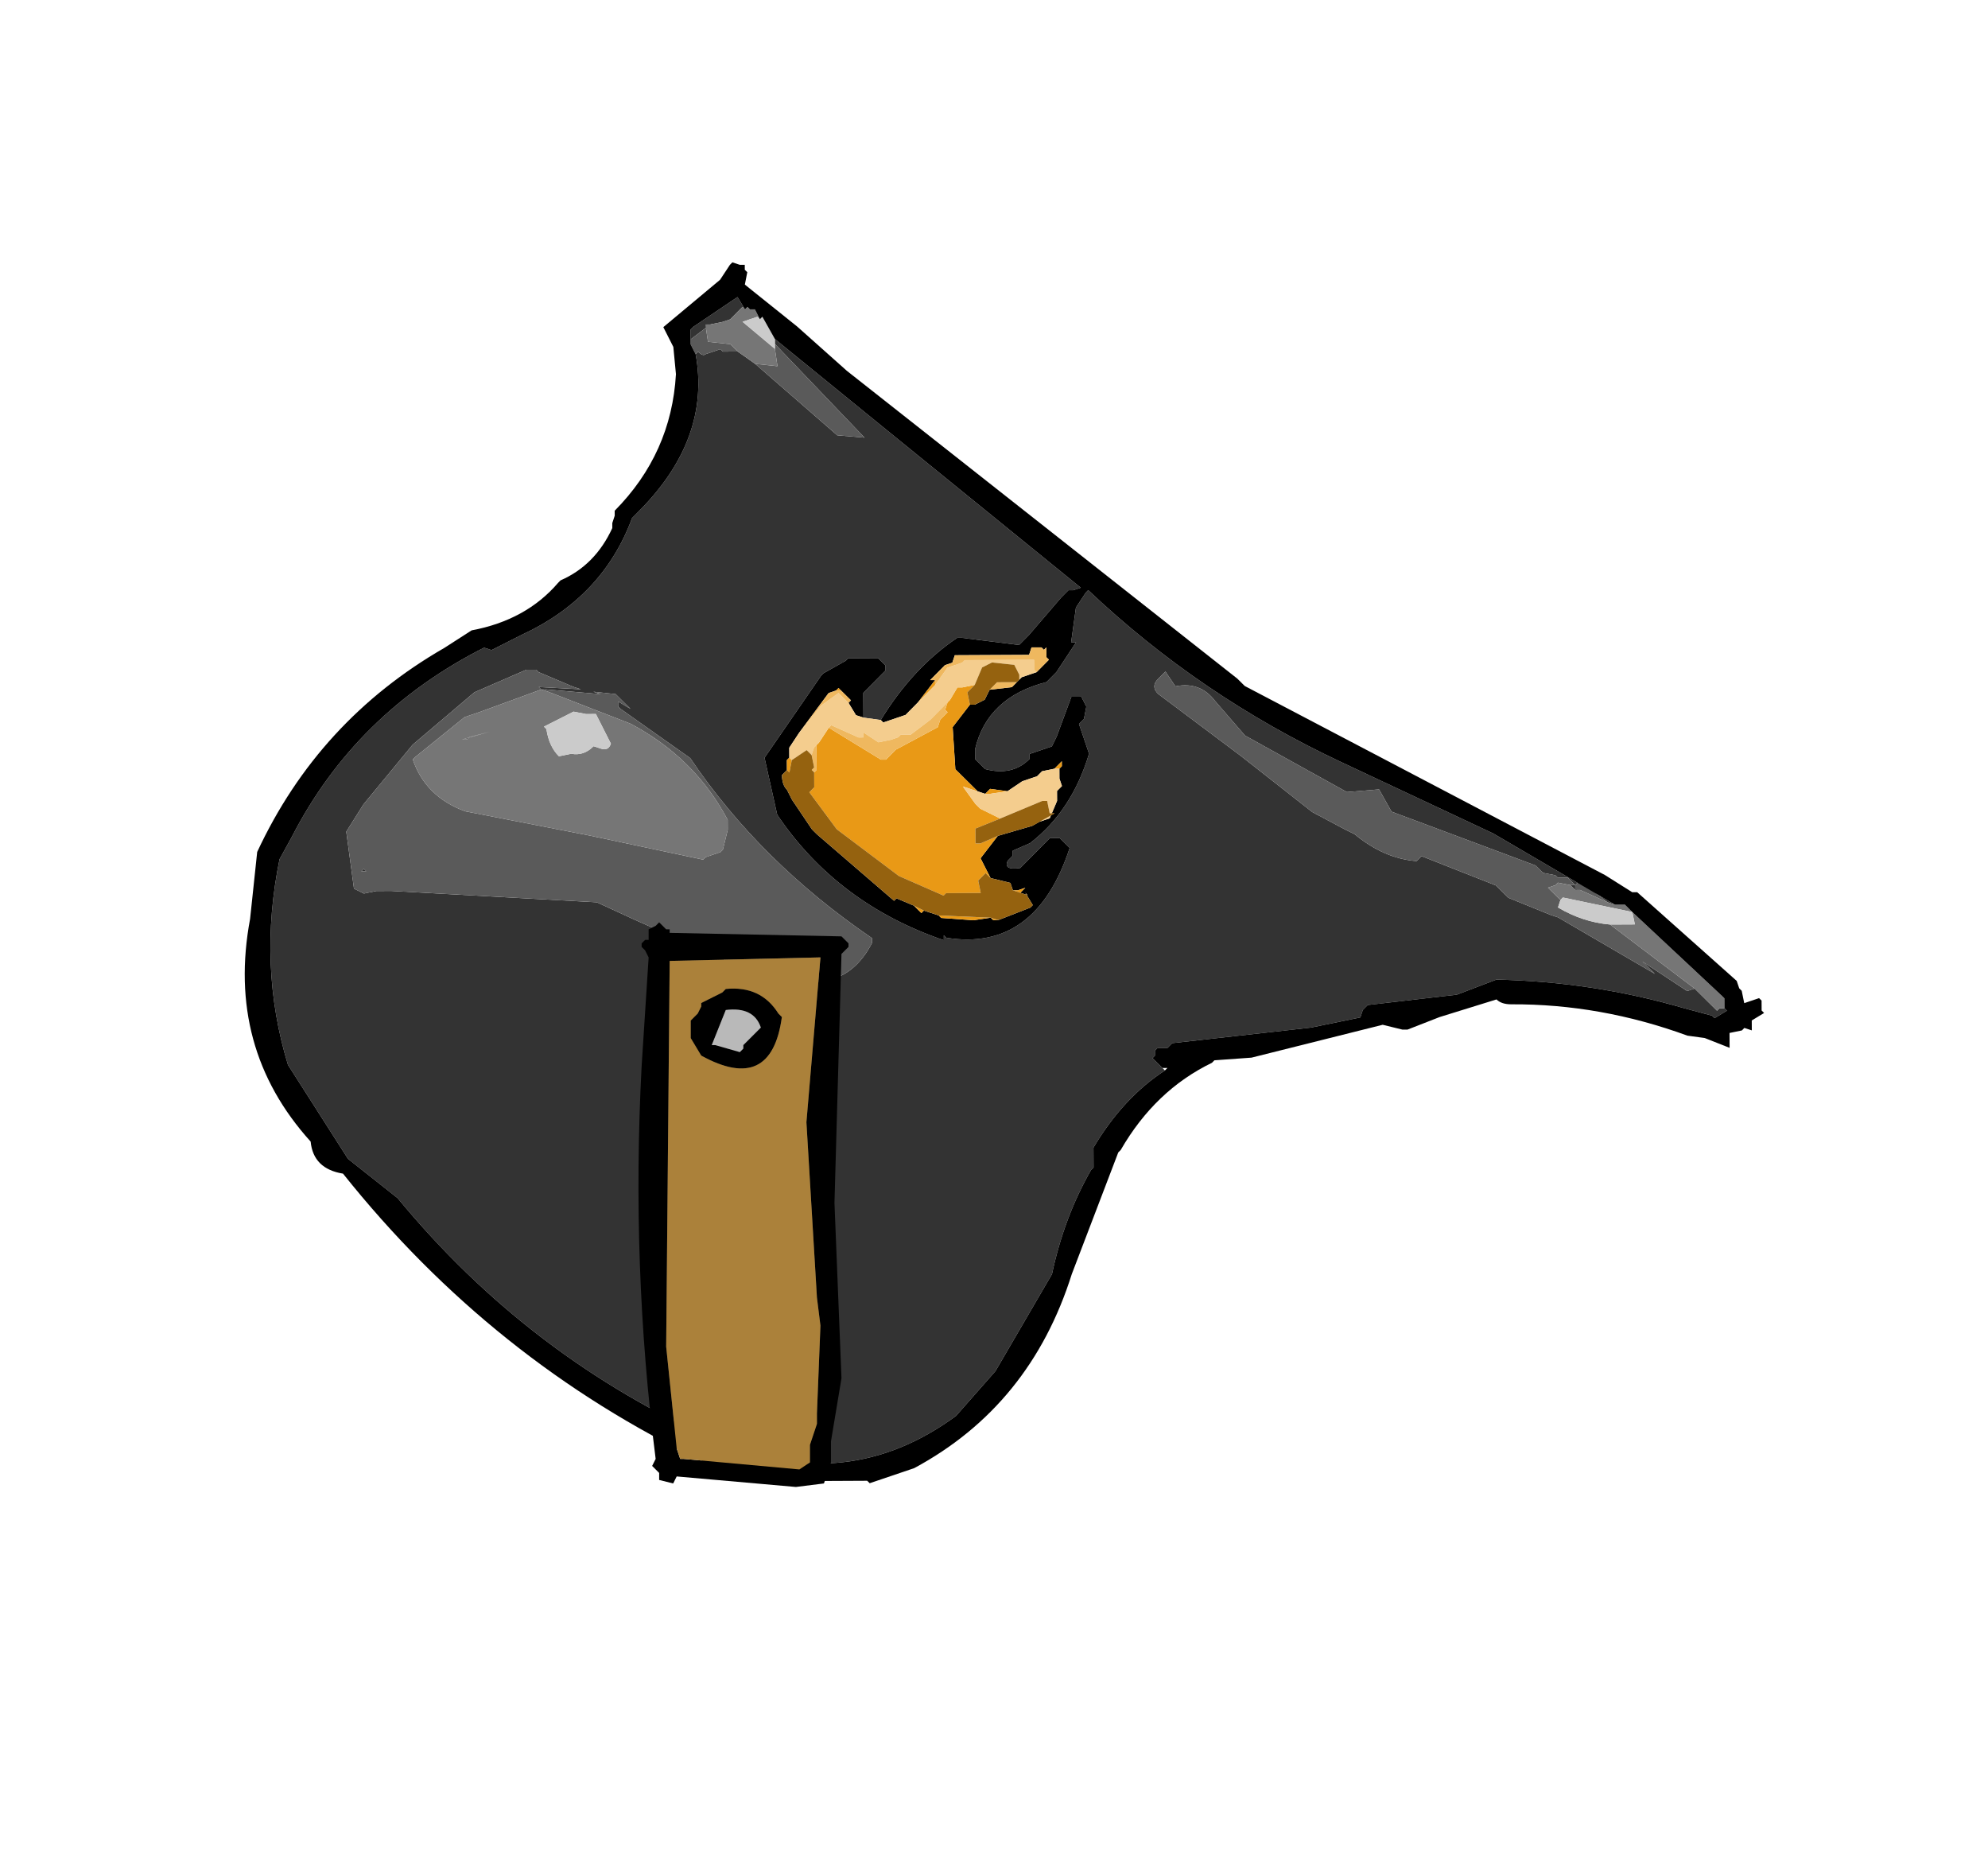 <?xml version="1.0" encoding="UTF-8" standalone="no"?>
<svg xmlns:xlink="http://www.w3.org/1999/xlink" height="159.3px" width="170.1px" xmlns="http://www.w3.org/2000/svg">
  <g transform="matrix(6.0, 0.0, 0.0, 6.0, 62.7, 88.2)">
    <use height="16.1" transform="matrix(0.71, 0.703, -0.703, 0.71, 1.962, -13.018)" width="18.1" xlink:href="#shape0"/>
    <use height="8.05" transform="matrix(1.0, 0.0, 0.0, 1.0, -1.35, -1.55)" width="3.0" xlink:href="#shape1"/>
  </g>
  <defs>
    <g id="shape0" transform="matrix(1.0, 0.0, 0.0, 1.0, 7.85, 10.5)">
      <path d="M7.5 -9.95 L7.1 -9.9 7.0 -9.85 7.0 -9.8 6.85 -9.8 6.75 -9.7 6.7 -9.7 6.55 -9.6 6.5 -9.6 6.4 -9.6 4.4 -8.7 4.05 -8.8 3.75 -8.45 2.15 -8.0 1.5 -8.05 Q1.15 -8.1 0.95 -7.8 L0.7 -7.85 0.7 -7.8 0.7 -7.7 Q0.7 -7.55 0.85 -7.55 L2.3 -7.75 3.6 -7.9 4.1 -8.05 4.25 -8.1 Q4.8 -8.15 5.15 -8.45 L5.15 -8.5 5.15 -8.55 6.2 -9.0 6.45 -9.0 7.05 -9.25 7.15 -9.3 8.7 -9.7 8.45 -9.7 9.2 -9.85 9.25 -9.95 9.7 -9.95 9.7 -10.0 9.75 -10.05 9.8 -10.05 9.75 -9.85 9.7 -9.85 9.35 -9.65 Q8.15 -9.0 7.15 -8.05 L6.9 -7.5 6.1 -6.5 6.1 -6.4 6.15 -6.3 5.75 -5.7 4.5 -4.15 4.5 -4.05 4.45 -4.0 4.4 -3.95 4.4 -3.9 4.45 -3.85 4.45 -3.8 4.65 -3.8 4.7 -3.8 Q4.55 -3.1 4.75 -2.3 L4.8 -2.25 4.95 -2.1 4.95 -2.05 Q5.15 -1.3 5.6 -0.6 L6.0 0.95 6.05 1.8 Q5.75 3.7 3.9 4.45 1.15 5.5 -1.8 5.2 L-2.7 5.3 -4.25 4.95 Q-5.55 4.25 -6.4 2.95 L-6.5 2.6 Q-7.1 0.7 -6.45 -1.25 L-6.35 -1.3 -6.2 -1.75 Q-5.75 -2.95 -6.25 -4.05 L-6.25 -4.2 Q-6.25 -5.65 -7.25 -6.35 L-7.25 -6.4 Q-7.15 -6.4 -7.15 -6.45 L-7.05 -6.65 -7.0 -6.65 -6.85 -6.8 -6.55 -6.85 -5.0 -6.95 -4.7 -7.2 -6.55 -7.25 -6.6 -7.3 -4.55 -7.5 -1.0 -7.85 -1.05 -7.75 -1.1 -7.7 -1.1 -7.55 -1.05 -6.85 -1.05 -6.8 -1.05 -6.65 -1.7 -6.15 -1.75 -6.1 Q-1.9 -5.35 -1.7 -4.5 L-1.9 -4.35 -1.95 -4.4 -2.0 -4.45 -2.15 -4.6 -2.15 -4.65 -2.15 -5.05 -2.2 -5.1 -2.35 -5.1 -2.65 -4.8 -2.65 -4.75 -2.75 -4.4 -2.75 -4.35 -2.5 -2.95 -1.8 -2.5 Q-0.3 -2.2 1.15 -2.9 L1.1 -2.95 1.15 -2.95 Q2.2 -3.7 1.5 -5.1 L1.3 -5.1 1.2 -5.0 1.2 -4.4 Q1.05 -4.2 1.0 -4.35 L1.0 -4.45 0.95 -4.5 1.05 -4.75 Q1.15 -5.5 0.75 -6.25 L0.35 -6.45 0.35 -6.55 0.25 -6.7 0.1 -6.75 0.0 -6.65 0.25 -6.1 0.3 -5.95 0.15 -5.65 0.2 -5.6 Q0.2 -5.25 -0.15 -5.05 L-0.35 -5.05 -0.45 -5.15 Q-0.85 -5.8 -0.4 -6.55 L-0.4 -6.75 -0.5 -7.25 -0.55 -7.2 -0.85 -7.6 -0.9 -7.85 -0.9 -7.9 Q1.3 -7.95 3.4 -8.7 L5.65 -9.5 7.6 -10.0 7.5 -9.95 M6.95 -9.75 L7.0 -9.8 7.05 -9.75 6.95 -9.75 M0.45 -2.15 L0.4 -2.2 Q-1.5 -1.85 -3.25 -2.2 L-4.45 -2.0 -4.5 -2.0 -4.55 -2.05 -4.35 -2.1 -4.6 -2.1 -4.65 -2.1 -4.9 -1.9 -4.8 -1.95 -5.4 -1.45 -5.45 -1.4 -5.5 -1.4 -5.05 -1.8 -5.15 -1.75 -5.65 -1.55 -5.7 -1.55 -5.8 -1.45 -6.1 -0.7 -6.2 0.45 -6.1 1.55 -6.0 2.0 -5.35 2.5 -5.2 2.45 -5.1 2.3 -4.95 2.15 -2.75 0.2 -2.2 0.0 -0.35 -0.7 -0.1 -0.9 Q0.7 -1.35 0.45 -2.15 M-7.45 -6.45 L-7.55 -6.55 -7.55 -6.6 -7.4 -7.35 -7.2 -7.3 -7.25 -7.3 -7.25 -7.05 -7.3 -6.95 -7.4 -6.8 -7.45 -6.45 M-5.45 2.25 L-5.45 2.2 -5.4 2.2 -5.45 2.25" fill="#333333" fill-rule="evenodd" stroke="none"/>
      <path d="M9.25 -9.95 L9.2 -9.85 8.45 -9.7 8.7 -9.7 7.15 -9.3 7.05 -9.25 6.45 -9.0 6.2 -9.0 5.15 -8.55 5.15 -8.5 5.15 -8.45 Q4.8 -8.15 4.25 -8.1 L4.1 -8.05 3.6 -7.9 2.3 -7.75 0.85 -7.55 Q0.7 -7.55 0.7 -7.7 L0.7 -7.8 0.7 -7.85 0.95 -7.8 Q1.15 -8.1 1.5 -8.05 L2.15 -8.0 3.75 -8.45 4.05 -8.8 4.4 -8.7 6.4 -9.6 6.5 -9.6 6.55 -9.6 6.7 -9.7 6.75 -9.7 6.85 -9.8 7.0 -9.8 7.0 -9.85 7.1 -9.9 7.5 -9.95 7.1 -9.8 7.05 -9.75 7.0 -9.8 6.95 -9.75 6.8 -9.65 6.8 -9.6 6.75 -9.5 6.8 -9.5 6.9 -9.5 7.0 -9.5 7.05 -9.4 Q7.45 -9.5 7.75 -9.75 L9.25 -9.95 M-6.55 -7.25 L-4.7 -7.2 -5.0 -6.95 -6.55 -6.85 -6.3 -7.05 -6.5 -7.2 -6.55 -7.25 M-6.85 -6.8 L-7.0 -6.65 -7.05 -6.65 -7.15 -6.45 Q-7.15 -6.4 -7.25 -6.4 L-7.25 -6.35 -7.4 -6.4 -7.45 -6.45 -7.4 -6.8 -7.45 -6.75 -7.25 -6.6 -7.0 -6.8 -6.85 -6.8 M0.45 -2.15 Q0.7 -1.35 -0.1 -0.9 L-0.35 -0.7 -2.2 0.0 -2.75 0.2 -4.95 2.15 -5.1 2.3 -5.2 2.45 -5.35 2.5 -6.0 2.0 -6.1 1.55 -6.2 0.45 -6.1 -0.7 -5.8 -1.45 -5.7 -1.55 -5.65 -1.55 -5.15 -1.75 -5.05 -1.8 -5.5 -1.4 -5.45 -1.4 -5.4 -1.45 -4.8 -1.95 -4.9 -1.9 -4.65 -2.1 -4.6 -2.1 -4.35 -2.1 -4.55 -2.05 -4.5 -2.0 -4.45 -2.0 -3.25 -2.2 Q-1.5 -1.85 0.4 -2.2 L0.45 -2.15 M-5.45 -1.4 L-5.85 -0.55 -5.95 -0.35 -6.05 0.55 -6.05 0.6 Q-5.55 0.85 -5.0 0.6 L-3.5 -0.4 -2.8 -0.85 -2.1 -1.3 -2.1 -1.35 -2.0 -1.55 -2.0 -1.6 -2.15 -1.85 -2.2 -1.9 -2.25 -1.95 Q-3.2 -2.25 -4.2 -1.95 L-5.35 -1.45 -5.45 -1.4 M-5.7 -0.2 L-5.7 -0.15 -5.75 -0.1 -5.55 -0.45 -5.7 -0.2 M-5.45 2.25 L-5.4 2.2 -5.45 2.2 -5.45 2.25" fill="#5a5a5a" fill-rule="evenodd" stroke="none"/>
      <path d="M7.5 -9.95 L7.6 -10.0 7.7 -10.1 7.85 -10.1 9.6 -10.15 9.65 -10.15 9.7 -10.1 9.75 -10.05 9.7 -10.0 9.7 -9.95 9.25 -9.95 7.75 -9.75 8.0 -10.0 7.85 -10.1 7.0 -9.55 7.0 -9.5 6.9 -9.5 6.8 -9.5 6.75 -9.5 6.8 -9.6 6.8 -9.65 6.95 -9.75 7.05 -9.75 7.1 -9.8 7.5 -9.95 M-6.55 -6.85 L-6.85 -6.8 -7.0 -6.8 -7.25 -6.6 -7.45 -6.75 -7.4 -6.8 -7.3 -6.95 -7.25 -7.05 -7.25 -7.3 -7.2 -7.3 -7.2 -7.35 -7.15 -7.35 -7.1 -7.4 -6.95 -7.35 -7.0 -7.35 -7.1 -7.15 -6.5 -7.2 -6.3 -7.05 -6.55 -6.85 M-5.45 -1.4 L-5.35 -1.45 -4.2 -1.95 Q-3.2 -2.25 -2.25 -1.95 L-2.2 -1.9 -2.15 -1.85 -2.0 -1.6 -2.0 -1.55 -2.1 -1.35 -2.1 -1.3 -2.8 -0.85 -3.5 -0.4 -5.0 0.6 Q-5.55 0.85 -6.05 0.6 L-6.05 0.55 -5.95 -0.35 -5.85 -0.55 -5.45 -1.4 M-4.35 -1.35 L-4.25 -1.4 Q-4.15 -1.45 -4.2 -1.55 L-4.65 -1.7 -4.75 -1.6 -4.9 -1.5 -4.95 -1.35 -5.05 -1.05 -5.0 -1.05 Q-4.8 -0.9 -4.6 -0.9 L-4.5 -1.05 Q-4.35 -1.15 -4.35 -1.35 M-5.7 -0.2 L-5.55 -0.45 -5.75 -0.1 -5.7 -0.15 -5.7 -0.2" fill="#767676" fill-rule="evenodd" stroke="none"/>
      <path d="M-6.6 -7.3 L-6.55 -7.25 -6.5 -7.2 -7.1 -7.15 -7.0 -7.35 -6.95 -7.35 -6.95 -7.4 -6.6 -7.3 M7.75 -9.75 Q7.45 -9.5 7.05 -9.4 L7.0 -9.5 7.0 -9.55 7.85 -10.1 8.0 -10.0 7.75 -9.75 M-4.35 -1.35 Q-4.35 -1.15 -4.5 -1.05 L-4.6 -0.9 Q-4.8 -0.9 -5.0 -1.05 L-5.05 -1.05 -4.95 -1.35 -4.9 -1.5 -4.75 -1.6 -4.65 -1.7 -4.2 -1.55 Q-4.15 -1.45 -4.25 -1.4 L-4.35 -1.35" fill="#cbcbcb" fill-rule="evenodd" stroke="none"/>
      <path d="M7.6 -10.0 L5.65 -9.5 3.4 -8.7 Q1.3 -7.95 -0.9 -7.9 L-0.9 -7.85 -0.85 -7.6 -0.55 -7.2 -0.5 -7.25 -0.4 -6.75 -0.4 -6.55 Q-0.85 -5.8 -0.45 -5.15 L-0.35 -5.05 -0.15 -5.05 Q0.2 -5.25 0.2 -5.6 L0.15 -5.65 0.3 -5.95 0.25 -6.1 0.0 -6.65 0.1 -6.75 0.25 -6.7 0.35 -6.55 0.35 -6.45 0.75 -6.25 Q1.15 -5.5 1.05 -4.75 L0.95 -4.5 1.0 -4.45 1.0 -4.35 Q1.05 -4.2 1.2 -4.4 L1.2 -5.0 1.3 -5.1 1.5 -5.1 Q2.2 -3.7 1.15 -2.95 L1.1 -2.95 1.15 -2.9 Q-0.3 -2.2 -1.8 -2.5 L-2.5 -2.95 -2.75 -4.35 -2.75 -4.4 -2.65 -4.75 -2.65 -4.8 -2.35 -5.1 -2.2 -5.1 -2.15 -5.05 -2.15 -4.65 -2.15 -4.6 -2.0 -4.45 -1.95 -4.4 -1.9 -4.35 -2.0 -4.3 -2.2 -4.35 -2.2 -4.4 -2.35 -4.4 -2.45 -4.4 -2.45 -4.35 -2.5 -4.25 -2.4 -3.55 -2.35 -3.3 -2.25 -3.2 -2.25 -3.15 -2.15 -3.05 -2.15 -2.95 Q-2.05 -2.85 -1.95 -2.85 L-1.8 -2.8 -1.3 -2.7 -1.25 -2.7 -1.2 -2.7 0.25 -2.8 0.25 -2.85 0.5 -2.95 0.65 -2.95 0.65 -3.0 0.85 -3.1 0.9 -3.1 1.25 -3.4 1.4 -3.6 1.45 -3.6 1.5 -3.65 1.7 -4.1 1.7 -4.15 1.5 -4.2 1.55 -4.2 1.45 -4.15 1.45 -4.25 1.4 -4.15 1.35 -4.1 1.25 -4.15 1.0 -4.0 0.7 -4.1 0.65 -4.5 0.9 -4.95 0.9 -5.0 1.0 -5.2 0.9 -5.45 0.8 -5.55 0.8 -5.65 0.7 -5.7 0.65 -5.75 0.6 -5.8 0.6 -5.85 0.55 -5.9 0.55 -5.75 0.45 -5.6 0.45 -5.5 0.35 -5.3 0.3 -5.05 0.1 -4.9 0.1 -4.85 0.1 -4.8 0.0 -4.75 -0.45 -4.75 -0.9 -5.15 -0.95 -5.55 -0.9 -5.6 -0.85 -5.75 -0.9 -5.9 -0.7 -6.15 -0.7 -6.25 -0.7 -6.35 -0.6 -6.55 -0.6 -6.8 -0.65 -6.8 -0.75 -6.9 -0.75 -6.95 -0.75 -6.85 -0.8 -6.85 -0.9 -6.75 -0.85 -6.65 -1.6 -5.9 -1.55 -5.8 -1.6 -5.7 -1.6 -5.6 -1.6 -5.4 -1.55 -5.45 -1.5 -5.05 -1.5 -4.8 -1.65 -4.5 -1.7 -4.5 Q-1.9 -5.35 -1.75 -6.1 L-1.7 -6.15 -1.05 -6.65 -1.05 -6.8 -1.05 -6.85 -1.1 -7.55 -1.1 -7.7 -1.05 -7.75 -1.0 -7.85 -4.55 -7.5 -6.6 -7.3 -6.95 -7.4 -6.95 -7.35 -7.1 -7.4 -7.15 -7.35 -7.2 -7.35 -7.2 -7.3 -7.4 -7.35 -7.55 -6.6 -7.55 -6.55 -7.45 -6.45 -7.4 -6.4 -7.25 -6.35 Q-6.25 -5.65 -6.25 -4.2 L-6.25 -4.05 Q-5.75 -2.95 -6.2 -1.75 L-6.35 -1.3 -6.45 -1.25 Q-7.1 0.7 -6.5 2.6 L-6.4 2.95 Q-5.55 4.25 -4.25 4.95 L-2.7 5.3 -1.8 5.2 Q1.15 5.5 3.9 4.45 5.75 3.7 6.05 1.8 L6.0 0.95 5.6 -0.6 Q5.15 -1.3 4.95 -2.05 L4.95 -2.1 4.8 -2.25 4.75 -2.3 Q4.55 -3.1 4.7 -3.8 L4.7 -3.85 4.65 -3.8 4.45 -3.8 4.45 -3.85 4.4 -3.9 4.4 -3.95 4.45 -4.0 4.5 -4.05 4.5 -4.15 5.75 -5.7 6.15 -6.3 6.1 -6.4 6.1 -6.5 6.9 -7.5 7.15 -8.05 Q8.15 -9.0 9.35 -9.65 L9.7 -9.85 9.75 -9.85 9.8 -10.05 9.75 -10.05 9.7 -10.1 9.65 -10.15 9.6 -10.15 7.85 -10.1 7.7 -10.1 7.6 -10.0 M7.7 -10.35 L9.6 -10.45 9.7 -10.4 9.75 -10.4 9.9 -10.3 9.95 -10.4 10.0 -10.5 10.05 -10.5 10.15 -10.4 10.2 -10.4 10.15 -10.2 10.2 -10.15 10.25 -10.1 10.15 -10.05 10.15 -10.0 10.05 -9.85 10.2 -9.7 9.85 -9.55 9.65 -9.4 Q8.45 -8.85 7.55 -7.95 7.45 -7.85 7.35 -7.85 L6.95 -7.1 6.75 -6.65 6.7 -6.6 6.45 -6.45 5.45 -4.8 5.1 -4.4 5.1 -4.35 Q4.8 -3.5 5.05 -2.55 L5.05 -2.5 5.8 -0.8 Q6.7 0.95 6.15 2.75 L5.85 3.35 5.8 3.35 5.75 3.4 5.2 3.95 5.1 4.05 5.05 4.1 3.95 4.8 Q0.8 5.9 -2.6 5.5 -2.95 5.75 -3.25 5.5 -5.05 5.4 -6.1 3.85 L-6.7 3.1 Q-7.4 1.15 -6.85 -0.85 L-6.75 -1.3 Q-6.3 -1.95 -6.35 -2.65 L-6.35 -2.7 Q-6.15 -3.2 -6.35 -3.75 L-6.4 -3.8 -6.45 -3.9 -6.5 -3.95 Q-6.5 -5.1 -7.25 -5.95 L-7.55 -6.2 -7.85 -6.3 -7.75 -7.35 -7.8 -7.35 -7.75 -7.35 -7.8 -7.6 -7.8 -7.65 -7.7 -7.7 -7.65 -7.75 -7.6 -7.7 -7.55 -7.7 -7.45 -7.55 -6.5 -7.65 -5.55 -7.7 1.5 -8.5 1.65 -8.5 7.2 -10.2 7.65 -10.3 7.7 -10.35 M-0.75 -6.95 L-0.75 -7.05 -0.75 -6.95" fill="#000000" fill-rule="evenodd" stroke="none"/>
      <path d="M0.6 -5.8 L0.55 -5.75 0.55 -5.9 0.6 -5.85 0.6 -5.8 M0.3 -5.05 L0.15 -4.85 0.1 -4.8 0.1 -4.85 0.1 -4.9 0.3 -5.05 M0.0 -4.75 L-0.2 -4.65 0.1 -4.6 0.2 -4.6 0.5 -4.7 0.35 -4.35 0.5 -4.2 0.55 -4.25 0.65 -4.5 0.7 -4.1 1.0 -4.0 0.9 -4.0 0.9 -3.95 0.9 -3.85 1.05 -3.75 0.75 -3.45 0.7 -3.4 0.7 -3.35 0.05 -3.1 -1.05 -2.95 -1.7 -3.05 -1.7 -3.1 -1.7 -3.15 -1.85 -3.3 -1.85 -3.35 -1.95 -3.45 -2.1 -3.6 -2.1 -3.65 -2.15 -3.9 -1.3 -4.1 -1.25 -4.15 -1.25 -4.35 -1.05 -5.0 -1.1 -5.1 -1.1 -5.25 -1.15 -5.25 -1.2 -5.35 -1.2 -5.4 -1.25 -5.6 -1.2 -5.65 -1.1 -5.8 -1.1 -5.65 -0.95 -5.55 -0.9 -5.15 -0.45 -4.75 0.0 -4.75 M-0.75 -6.95 L-0.75 -6.9 -0.75 -6.85 -0.75 -6.95 M1.35 -4.1 L1.4 -4.15 1.45 -4.25 1.45 -4.15 1.55 -4.2 1.35 -4.1 M1.5 -3.65 L1.45 -3.6 1.4 -3.6 1.25 -3.4 0.9 -3.1 0.85 -3.1 1.4 -3.6 1.5 -3.65 M0.65 -3.0 L0.65 -2.95 0.5 -2.95 0.65 -3.0 M-2.15 -3.05 L-2.25 -3.15 -2.25 -3.2 -2.2 -3.2 -2.1 -3.05 -2.15 -3.05 M-2.45 -4.35 L-2.45 -4.4 -2.35 -4.4 -2.4 -4.4 -2.45 -4.35 M-1.5 -5.4 L-1.5 -5.3 -1.5 -5.05 -1.55 -5.45 -1.5 -5.4" fill="#e99916" fill-rule="evenodd" stroke="none"/>
      <path d="M-1.9 -4.35 L-1.7 -4.5 -1.65 -4.5 -1.5 -4.8 -1.5 -5.05 -1.5 -5.3 -1.5 -5.4 -1.55 -5.7 -1.45 -5.9 -1.45 -5.95 -0.75 -6.65 -0.65 -6.55 -0.6 -6.55 -0.7 -6.35 -0.7 -6.3 -0.75 -6.35 -0.9 -6.4 -1.15 -6.2 -1.2 -6.05 -1.1 -5.8 -1.2 -5.65 -1.25 -5.6 -1.2 -5.4 -1.2 -5.35 -1.2 -5.0 -1.25 -4.65 -1.35 -4.55 -1.35 -4.5 -1.4 -4.4 -1.5 -4.25 -1.75 -4.2 -1.7 -4.15 -1.75 -4.1 -2.15 -3.95 -2.15 -3.9 -2.1 -3.65 -2.1 -3.6 -2.1 -3.55 -2.05 -3.45 -2.15 -3.45 -2.2 -3.2 -2.25 -3.2 -2.35 -3.3 -2.4 -3.55 -2.45 -4.05 -2.4 -4.35 -2.2 -4.35 -2.0 -4.3 -1.9 -4.35 M0.55 -5.75 L0.6 -5.8 0.65 -5.75 0.7 -5.7 0.8 -5.65 0.8 -5.55 0.9 -5.45 1.0 -5.2 0.9 -5.0 0.9 -4.95 1.0 -5.3 0.95 -5.25 0.8 -5.35 0.75 -5.3 0.5 -4.7 0.2 -4.6 0.1 -4.6 -0.2 -4.65 0.0 -4.75 0.1 -4.8 0.15 -4.85 0.3 -5.05 0.35 -5.3 0.45 -5.5 0.45 -5.6 0.55 -5.75" fill="#f4cd8e" fill-rule="evenodd" stroke="none"/>
      <path d="M-0.75 -6.9 L-0.65 -6.8 -0.6 -6.8 -0.6 -6.55 -0.65 -6.55 -0.75 -6.65 -1.45 -5.95 -1.45 -5.9 -1.55 -5.7 -1.5 -5.4 -1.55 -5.45 -1.6 -5.4 -1.6 -5.6 -1.6 -5.7 -1.55 -5.8 -1.6 -5.9 -0.85 -6.65 -0.9 -6.75 -0.8 -6.85 -0.75 -6.85 -0.75 -6.9 M-0.7 -6.35 L-0.7 -6.25 -0.7 -6.15 -0.9 -5.9 -0.9 -6.05 -0.75 -6.2 -0.7 -6.25 -0.7 -6.3 -0.7 -6.35 M-2.4 -3.55 L-2.5 -4.25 -2.45 -4.35 -2.4 -4.4 -2.35 -4.4 -2.2 -4.4 -2.2 -4.35 -2.4 -4.35 -2.45 -4.05 -2.4 -3.55 M-1.2 -5.35 L-1.15 -5.25 -1.1 -5.25 -1.1 -5.1 -1.05 -5.0 -1.25 -4.35 -1.25 -4.15 -1.3 -4.1 -2.15 -3.9 -2.15 -3.95 -1.75 -4.1 -1.7 -4.15 -1.75 -4.2 -1.5 -4.25 -1.4 -4.4 -1.35 -4.5 -1.35 -4.55 -1.25 -4.65 -1.2 -5.0 -1.2 -5.35 M-2.1 -3.6 L-1.95 -3.45 -1.85 -3.35 -1.85 -3.3 -1.9 -3.3 -1.9 -3.35 -2.05 -3.45 -2.1 -3.55 -2.1 -3.6" fill="#efb85f" fill-rule="evenodd" stroke="none"/>
      <path d="M0.5 -4.7 L0.75 -5.3 0.8 -5.35 0.95 -5.25 1.0 -5.3 0.9 -4.95 0.65 -4.5 0.55 -4.25 0.5 -4.2 0.35 -4.35 0.5 -4.7 M-0.9 -5.9 L-0.85 -5.75 -0.9 -5.6 -0.95 -5.55 -1.1 -5.65 -1.1 -5.8 -1.2 -6.05 -1.15 -6.2 -0.9 -6.4 -0.75 -6.35 -0.7 -6.3 -0.7 -6.25 -0.75 -6.2 -0.9 -6.05 -0.9 -5.9 M1.0 -4.0 L1.25 -4.15 1.35 -4.1 1.55 -4.2 1.5 -4.2 1.7 -4.15 1.7 -4.1 1.5 -3.65 1.4 -3.6 0.85 -3.1 0.65 -3.0 0.5 -2.95 0.25 -2.85 0.25 -2.8 -1.2 -2.7 -1.25 -2.7 -1.3 -2.7 -1.8 -2.8 -1.95 -2.85 Q-2.05 -2.85 -2.15 -2.95 L-2.15 -3.05 -2.1 -3.05 -2.2 -3.2 -2.15 -3.45 -2.05 -3.45 -1.9 -3.35 -1.9 -3.3 -1.85 -3.3 -1.7 -3.15 -1.7 -3.1 -1.7 -3.05 -1.05 -2.95 0.05 -3.1 0.7 -3.35 0.7 -3.4 0.75 -3.45 1.05 -3.75 0.9 -3.85 0.9 -3.95 0.9 -4.0 1.0 -4.0" fill="#95620f" fill-rule="evenodd" stroke="none"/>
    </g>
    <g id="shape1" transform="matrix(1.0, 0.0, 0.0, 1.0, 1.35, 1.55)">
      <path d="M1.6 -1.3 L1.65 -1.25 1.65 -1.2 1.55 -1.1 1.45 2.45 1.55 4.95 1.4 5.85 1.4 5.95 1.4 6.15 1.3 6.45 0.9 6.5 -0.8 6.35 -0.85 6.45 -1.05 6.4 -1.05 6.3 -1.15 6.2 -1.1 6.1 Q-1.45 3.35 -1.3 0.5 L-1.2 -1.05 -1.25 -1.15 -1.3 -1.2 -1.3 -1.25 -1.25 -1.3 -1.2 -1.3 -1.2 -1.45 -1.1 -1.5 -1.05 -1.55 -0.95 -1.45 -0.9 -1.45 -0.9 -1.4 1.55 -1.35 1.6 -1.3 M-0.25 0.2 L0.1 0.3 0.15 0.25 0.15 0.2 0.4 -0.05 Q0.3 -0.35 -0.1 -0.3 L-0.3 0.2 -0.25 0.2 M0.65 -0.25 L0.7 -0.2 Q0.55 0.9 -0.45 0.35 L-0.6 0.1 -0.6 -0.15 -0.5 -0.25 -0.45 -0.35 -0.45 -0.4 -0.15 -0.55 -0.1 -0.6 Q0.4 -0.65 0.65 -0.25 M1.2 3.8 L1.05 1.3 1.25 -1.05 -0.9 -1.0 -0.95 4.5 -0.8 5.95 -0.75 6.1 -0.7 6.1 0.95 6.25 1.1 6.15 1.1 6.05 1.1 6.0 1.1 5.9 1.2 5.6 1.2 5.5 1.2 5.45 1.25 4.2 1.2 3.8" fill="#000000" fill-rule="evenodd" stroke="none"/>
      <path d="M-0.3 0.2 L-0.1 -0.3 Q0.3 -0.35 0.4 -0.05 L0.15 0.2 0.15 0.25 0.1 0.3 -0.25 0.2 -0.3 0.2" fill="#b9b9b9" fill-rule="evenodd" stroke="none"/>
      <path d="M1.2 3.8 L1.25 4.2 1.2 5.45 1.2 5.5 1.2 5.6 1.1 5.9 1.1 6.0 1.1 6.05 1.1 6.15 0.95 6.25 -0.7 6.1 -0.75 6.1 -0.8 5.95 -0.95 4.5 -0.9 -1.0 1.25 -1.05 1.05 1.3 1.2 3.8 M0.65 -0.25 Q0.4 -0.65 -0.1 -0.6 L-0.15 -0.55 -0.45 -0.4 -0.45 -0.35 -0.5 -0.25 -0.6 -0.15 -0.6 0.1 -0.45 0.35 Q0.55 0.9 0.7 -0.2 L0.65 -0.25" fill="#ab813a" fill-rule="evenodd" stroke="none"/>
    </g>
  </defs>
</svg>
